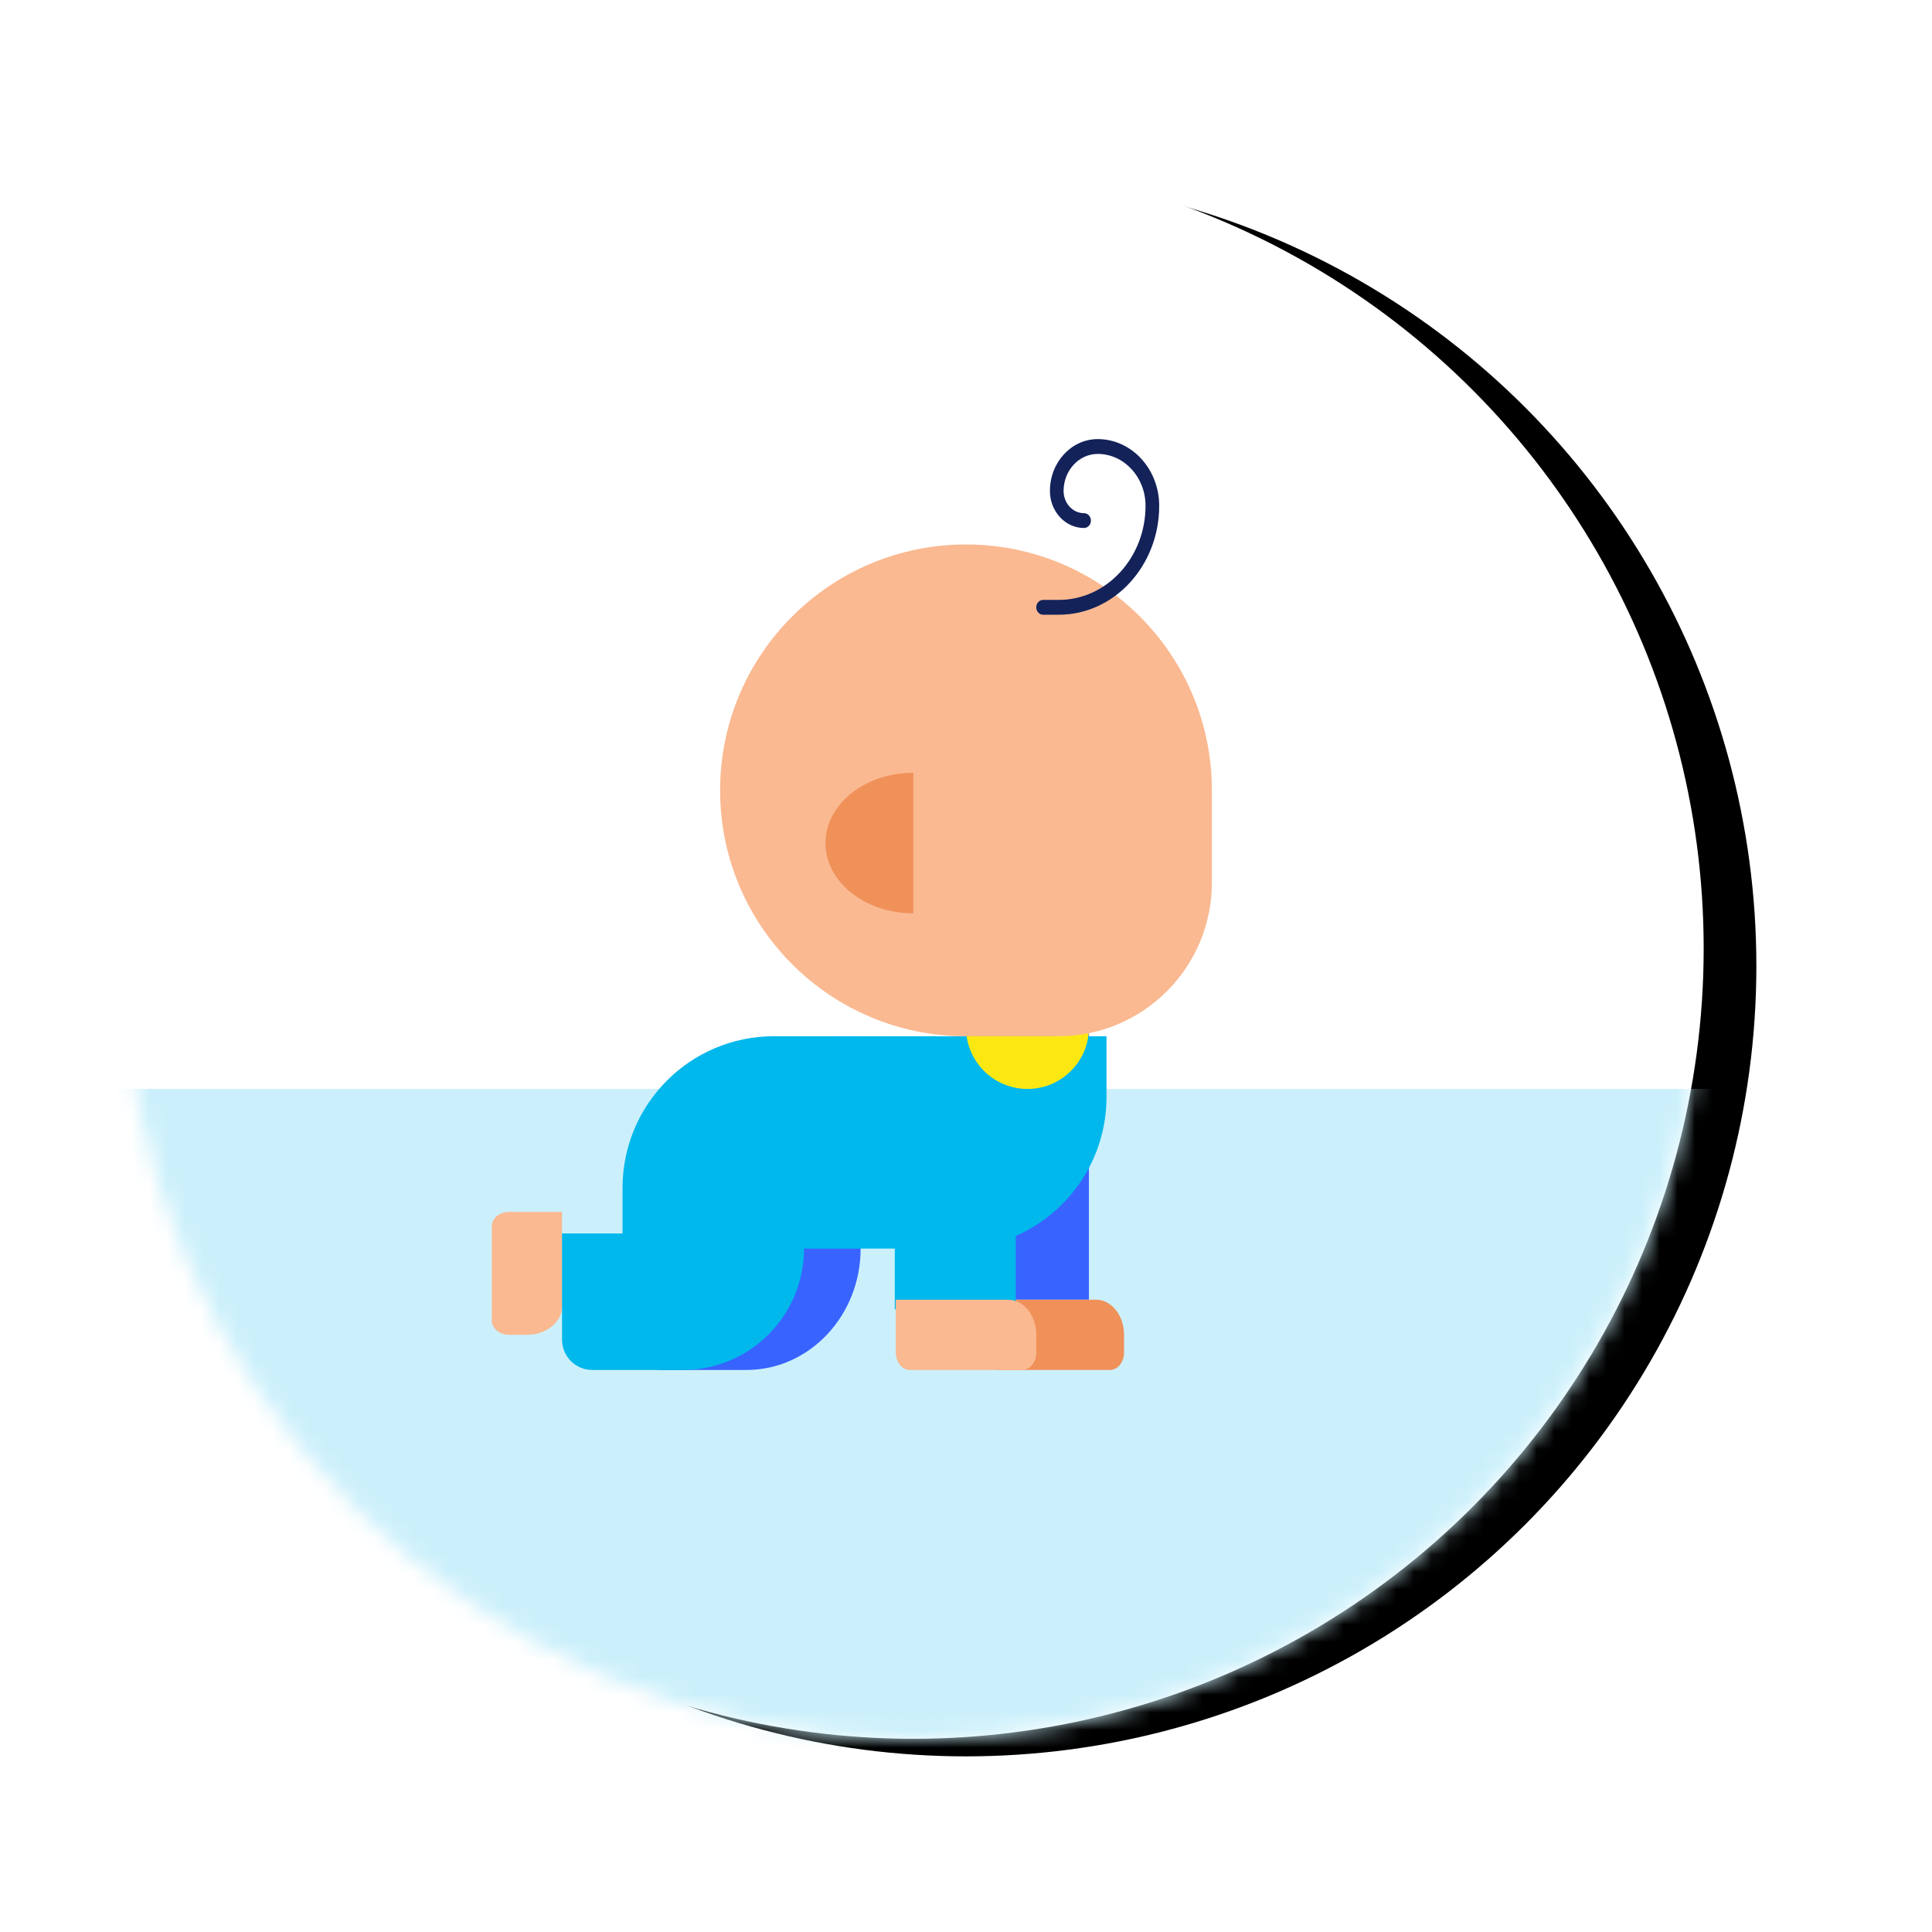 <svg xmlns="http://www.w3.org/2000/svg" xmlns:xlink="http://www.w3.org/1999/xlink" width="110" height="110" viewBox="0 0 110 110">
    <defs>
        <filter id="og6hr1a4db" width="136.7%" height="136.7%" x="-15%" y="-17.2%" filterUnits="objectBoundingBox">
            <feOffset dx="3" dy="1" in="SourceAlpha" result="shadowOffsetOuter1"/>
            <feGaussianBlur in="shadowOffsetOuter1" result="shadowBlurOuter1" stdDeviation="5"/>
            <feColorMatrix in="shadowBlurOuter1" values="0 0 0 0 0.937 0 0 0 0 0.965 0 0 0 0 1 0 0 0 1 0"/>
        </filter>
        <circle id="w4brgetwha" cx="45" cy="45" r="45"/>
    </defs>
    <g fill="none" fill-rule="evenodd">
        <g>
            <g>
                <g>
                    <g>
                        <g transform="translate(-37 -414) translate(36 225) translate(0 47) translate(6 151) translate(2)">
                            <mask id="stsbv7btqc" fill="#fff">
                                <use xlink:href="#w4brgetwha"/>
                            </mask>
                            <g>
                                <use fill="#000" filter="url(#og6hr1a4db)" xlink:href="#w4brgetwha"/>
                                <use fill="#FFF" xlink:href="#w4brgetwha"/>
                            </g>
                            <g mask="url(#stsbv7btqc)">
                                <g>
                                    <path fill="#CCF0FB" d="M0 37H107V77H0z" transform="translate(-5 16)"/>
                                    <g fill-rule="nonzero" transform="translate(-5 16) translate(26)">
                                        <path fill="#3863FF" d="M34 49h-7V36.556C27 34.592 28.567 33 30.5 33H34v16z"/>
                                        <path fill="#F0915A" d="M35.2 53h-6.4c-.442 0-.8-.448-.8-1v-3h6.4c.884 0 1.6.895 1.6 2v1c0 .552-.358 1-.8 1z"/>
                                        <path fill="#3863FF" d="M19.375 34c-4.487 0-8.125 3.867-8.125 8.636v3.455H8v5.182C8 52.227 8.727 53 9.625 53H14.5c3.59 0 6.5-3.093 6.5-6.91V34h-1.625z"/>
                                        <path fill="#FAB991" d="M1 51h1c1.105 0 2-.723 2-1.615V44H1c-.552 0-1 .362-1 .808v5.384C0 50.638.448 51 1 51z"/>
                                        <path fill="#00B8EC" d="M16.056 34c-4.756 0-8.612 3.867-8.612 8.636v2.591H4v6.046C4 52.227 4.771 53 5.722 53h5.167c3.804 0 6.889-3.093 6.889-6.91h5.166v3.455h6.89V45.37C32.873 44.037 35 40.996 35 37.455V34H16.056z"/>
                                        <path fill="#FAB991" d="M30.2 53h-6.4c-.442 0-.8-.448-.8-1v-3h6.4c.884 0 1.6.895 1.6 2v1c0 .552-.358 1-.8 1z"/>
                                        <circle cx="30.5" cy="33.5" r="3.5" fill="#FBE812"/>
                                        <path fill="#FAB991" d="M27 6c-7.732 0-14 6.268-14 14s6.268 14 14 14h5.25c4.833 0 8.75-3.917 8.75-8.75V20c0-7.732-6.268-14-14-14z"/>
                                        <path fill="#F0915A" d="M24 19v8c-2.761 0-5-1.79-5-4s2.239-4 5-4z"/>
                                        <path fill="#132259" d="M32.282 10h-.893c-.215 0-.389-.189-.389-.422 0-.233.174-.422.389-.422h.893c2.724 0 4.94-2.404 4.94-5.36 0-1.627-1.221-2.952-2.722-2.952-1.072 0-1.944.946-1.944 2.11 0 .697.523 1.265 1.166 1.265.215 0 .39.189.39.422 0 .233-.175.421-.39.421-1.072 0-1.944-.946-1.944-2.109C31.778 1.325 32.999 0 34.5 0 36.43 0 38 1.703 38 3.797 38 7.217 35.435 10 32.282 10z"/>
                                    </g>
                                </g>
                            </g>
                        </g>
                    </g>
                </g>
            </g>
        </g>
    </g>
</svg>
